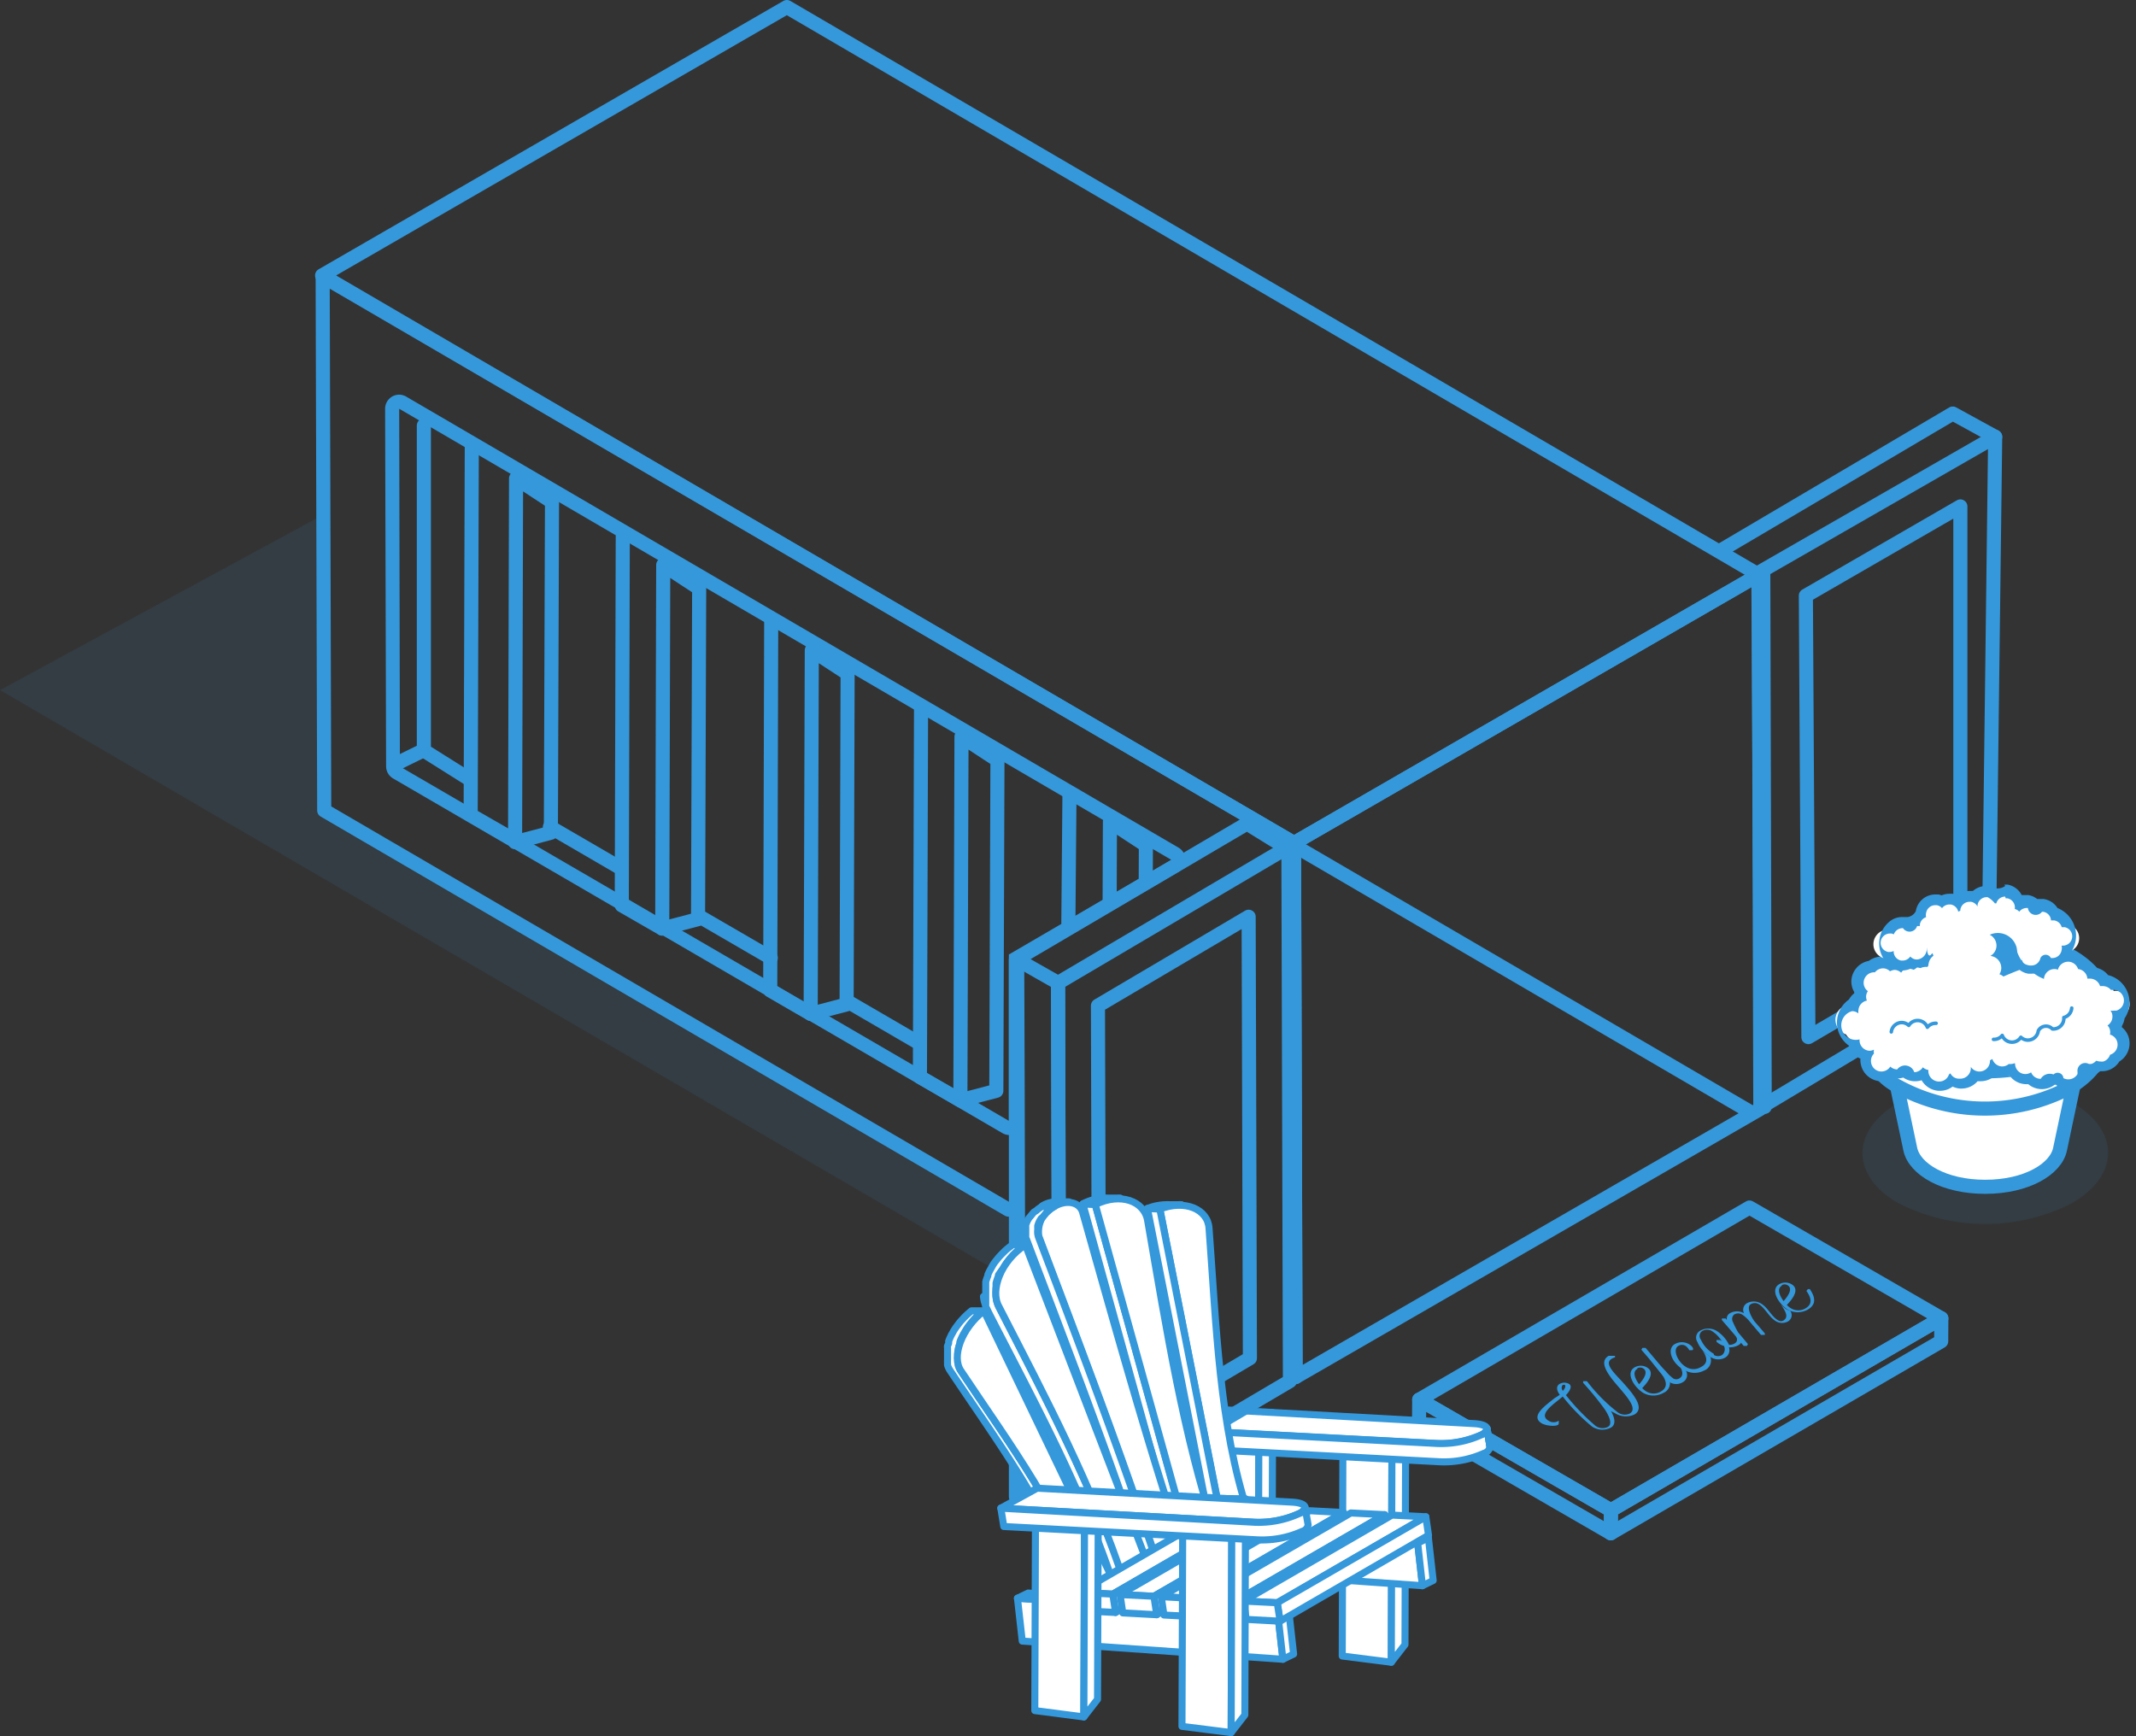 <svg id="Layer_1" data-name="Layer 1" xmlns="http://www.w3.org/2000/svg" xmlns:xlink="http://www.w3.org/1999/xlink" viewBox="0 0 151.53 123.17"><rect x="0" y="0" width="151.53" height="123.17" fill="#333333" stroke="none"/><defs><style>.cls-1,.cls-12,.cls-2,.cls-7{fill:#fff;}.cls-1,.cls-12,.cls-13,.cls-2,.cls-4,.cls-9{stroke:#3498db;}.cls-1,.cls-13,.cls-2,.cls-4,.cls-9{stroke-linecap:round;stroke-linejoin:round;}.cls-1,.cls-9{stroke-width:0.5px;}.cls-3{isolation:isolate;}.cls-13,.cls-4,.cls-9{fill:none;}.cls-5,.cls-6{fill:#3498db;}.cls-6{opacity:0.1;}.cls-8{clip-path:url(#clip-path);}.cls-10{clip-path:url(#clip-path-2);}.cls-11{clip-path:url(#clip-path-3);}.cls-12{stroke-miterlimit:10;}.cls-12,.cls-13{stroke-width:0.25px;}</style><clipPath id="clip-path"><path class="cls-1" d="M82.93,85.47l0.88,0a3.8,3.8,0,0,0-1.53.27l-0.88,0A3.8,3.8,0,0,1,82.93,85.47Z"/></clipPath><clipPath id="clip-path-2"><path class="cls-1" d="M78.58,85l0.88,0a3.66,3.66,0,0,0-1.75.4l-0.88,0A3.66,3.66,0,0,1,78.58,85Z"/></clipPath><clipPath id="clip-path-3"><path class="cls-1" d="M74.95,85.27l0.88,0a1.92,1.92,0,0,0-1,.28l-0.88,0A1.92,1.92,0,0,1,74.95,85.27Z"/></clipPath></defs><title>welcome-light</title><path class="cls-2" d="M147.31,76l-1.17,5.54c-0.3,1.41-2.38,2.66-5.31,2.66s-5-1.25-5.31-2.66L134.35,76"/><g class="cls-3"><polygon class="cls-4" points="137.72 93.53 114.28 107.15 100.68 99.3 124.11 85.67 137.72 93.53"/><polygon class="cls-4" points="137.72 93.53 137.71 95.16 114.27 108.78 114.28 107.15 137.72 93.53"/><polygon class="cls-4" points="114.28 107.15 114.27 108.78 100.67 100.92 100.68 99.3 114.28 107.15"/></g><g class="cls-3"><path class="cls-5" d="M118.18,97.41l0,0h0Z"/><path class="cls-5" d="M118.46,98a0.75,0.75,0,0,1-.45.82,1.46,1.46,0,0,1-1.44,0l0,0c-0.68-.43-1.27-1.43-0.61-1.81a0.87,0.87,0,0,1,.87,0c0.59,0.34.13,1-.33,1.47a1.29,1.29,0,0,0,.31.25l0,0a1,1,0,0,0,1,0c0.45-.25.49-0.64,0.09-1.22A3.07,3.07,0,0,0,118.46,98Zm-2.31-.88c-0.38.22-.13,0.74,0.13,1.09,0.31-.35.69-0.89,0.28-1.13a0.39,0.39,0,0,0-.41,0"/><path class="cls-5" d="M114.29,100.12c0.28,0.5.35,0.95,0,1.16a1.32,1.32,0,0,1-1.35-.07,13.77,13.77,0,0,1-2.08-2.13l-0.28.23c-0.59.47-1.4,1.09-.73,1.48a0.64,0.64,0,0,0,.73,0h0V101c0,0.22-.77.2-1.18,0-0.85-.49.12-1.2,0.8-1.74,0.13-.11.34-0.21,0.45-0.31-0.2-.26-0.3-0.6,0-0.77a0.67,0.67,0,0,1,.65,0c0.26,0.15.08,0.5-.21,0.8a15,15,0,0,0,2.1,2.18,0.85,0.85,0,0,0,.88.07c0.32-.19.13-0.68-0.21-1.22a21.09,21.09,0,0,0-1.55-1.9l0-.12,0.27,0a11.92,11.92,0,0,0,2.16,2.19,0.84,0.84,0,0,0,.87.11c0.58-.34-0.15-1.15-0.88-2s-1.31-1.69-.61-2.1h0.45V96.3c-1,.31-0.05,1.09.65,1.88s1.48,1.74.72,2.18a1.45,1.45,0,0,1-1.39-.11Zm-3.42-1.87a0.31,0.31,0,0,0,0,.42c0.18-.16.21-0.38,0.13-0.42h-0.17"/></g><path class="cls-5" d="M119.32,96.74v0l0,0Z"/><path class="cls-5" d="M119.59,97.23a0.59,0.59,0,0,1-.24.85,0.89,0.89,0,0,1-.87,0h0a3.07,3.07,0,0,1-.58-0.55l0,0L117,96.41l-0.56-.65,0.07-.13,0.23,0,0.56,0.66c0.29,0.34.56,0.68,0.88,1h0l0,0a2.82,2.82,0,0,0,.53.51,0.41,0.41,0,0,0,.41,0c0.39-.22.22-0.63-0.08-1.09a2.1,2.1,0,0,0,.4.3Z"/><path class="cls-5" d="M122.65,95.59a0.6,0.6,0,0,1-.25.72,1,1,0,0,1-1,0l0,0a2.52,2.52,0,0,1-.56-0.45,2.23,2.23,0,0,1-.43-0.66,0.56,0.56,0,0,1,.2-0.79,1.17,1.17,0,0,1,1.15,0,2.43,2.43,0,0,1,.9,1,0.7,0.7,0,0,0,.4-0.1c0.23-.13.21-0.36,0-0.72l0.49,0.6a0.48,0.48,0,0,1-.23.25A1.29,1.29,0,0,1,122.65,95.59Zm-1.06.54a0.56,0.56,0,0,0,.58,0,0.53,0.53,0,0,0,.13-0.64,1.19,1.19,0,0,1-.3-0.13,1.06,1.06,0,0,1-.23-0.17l0-.12,0.26,0,0.12,0.09a2.25,2.25,0,0,0-.71-0.73,0.69,0.69,0,0,0-.68,0,0.42,0.42,0,0,0-.1.61,2.18,2.18,0,0,0,.91,1"/><path class="cls-5" d="M126.34,92.56a2.19,2.19,0,0,0,.41.34l0,0L127,93a0.51,0.51,0,0,1-.14.74,0.86,0.86,0,0,1-.87,0c-0.5-.29-0.76-0.94-1.22-1.21a0.54,0.54,0,0,0-.57,0c-0.32.18,0,.85,0.26,1.21l0.74,0.86,0,0.11-0.27,0-0.74-.87a2.54,2.54,0,0,0-.59-0.57,0.54,0.54,0,0,0-.59,0,0.43,0.43,0,0,0-.08.51,7.41,7.41,0,0,0,.37.74v0l0.05,0.06,0.65,0.78-0.07.13-0.23,0-0.2-.24-0.49-.6-0.86-1,0-.11,0.27,0,0.09,0.12a0.44,0.44,0,0,1,.21-0.49,1,1,0,0,1,1,0,0.54,0.54,0,0,1,.19-0.7,1,1,0,0,1,1,0c0.53,0.31.75,0.93,1.23,1.2a0.36,0.36,0,0,0,.4,0C126.85,93.45,126.75,93.14,126.34,92.56Z"/><path class="cls-5" d="M120.77,95.8a2.52,2.52,0,0,0,.56.45,0.77,0.77,0,0,1-.47,1,1.43,1.43,0,0,1-1.28,0l-0.16-.08a2.1,2.1,0,0,1-.4-0.3c-0.55-.52-0.68-1.24-0.21-1.51a1,1,0,0,1,1,0c0.25,0.14.38,0.36,0.25,0.43h-0.22a0.9,0.9,0,0,0-.26-0.3,0.48,0.48,0,0,0-.52,0c-0.34.2-.17,0.81,0.24,1.25l0,0a1.66,1.66,0,0,0,.34.26,1,1,0,0,0,1,0C121.17,96.75,121.14,96.33,120.77,95.8Z"/><path class="cls-5" d="M123.29,94.55l-0.05-.06v0h0Z"/><path class="cls-5" d="M128.4,91.47c0.45,0.67.39,1.13-.17,1.45A1.46,1.46,0,0,1,127,93l-0.17-.08,0,0a2.18,2.18,0,0,1-.41-0.34c-0.46-.49-0.72-1.17-0.2-1.47a0.87,0.87,0,0,1,.87,0c0.59,0.34.13,1-.33,1.47a1.3,1.3,0,0,0,.31.25l0,0a1,1,0,0,0,1,0c0.46-.26.5-0.65,0.08-1.24l0.1-.13,0.18,0Zm-2-.25c-0.38.22-.13,0.74,0.13,1.09,0.31-.35.69-0.89,0.28-1.13a0.39,0.39,0,0,0-.41,0"/><g class="cls-3"><polygon class="cls-1" points="89.31 100.22 89.26 116.81 85.78 116.37 85.83 100.22 89.31 100.22"/><polygon class="cls-1" points="89.31 100.22 90.28 100.22 90.23 115.56 89.26 116.81 89.31 100.22"/></g><g class="cls-3"><polygon class="cls-1" points="90.67 114.69 91.01 117.72 72.52 116.43 72.18 113.39 90.67 114.69"/><polygon class="cls-1" points="90.67 114.69 91.43 114.31 91.77 117.35 91.01 117.72 90.67 114.69"/><polygon class="cls-1" points="72.18 113.39 72.94 113.02 91.43 114.31 90.67 114.69 72.18 113.39"/></g><g class="cls-3"><polygon class="cls-1" points="98.75 101.34 98.7 117.93 95.22 117.49 95.27 101.34 98.75 101.34"/><polygon class="cls-1" points="98.75 101.34 99.72 101.34 99.67 116.68 98.7 117.93 98.75 101.34"/></g><g class="cls-3"><polygon class="cls-1" points="100.57 109.47 100.91 112.5 82.42 111.21 82.08 108.17 100.57 109.47"/><polygon class="cls-1" points="100.57 109.47 101.33 109.09 101.67 112.13 100.91 112.5 100.57 109.47"/><polygon class="cls-1" points="82.08 108.17 82.84 107.8 101.33 109.09 100.57 109.47 82.08 108.17"/></g><g class="cls-3"><path class="cls-1" d="M104.54,101c1,0.05,1.26.41,0.54,0.81a6.91,6.91,0,0,1-3.12.61l-18.06-.95L86.47,100Z"/><g class="cls-3"><path class="cls-1" d="M105.49,101.35a0.57,0.57,0,0,1-.41.45,6.91,6.91,0,0,1-3.12.61l-18.06-.95,0.21,1.3,18.06,0.95a6.91,6.91,0,0,0,3.12-.61,0.57,0.57,0,0,0,.41-0.45Z"/><g class="cls-3"><polyline class="cls-1" points="105.49 101.34 105.7 102.65 105.7 102.66 105.49 101.35 105.49 101.34"/><path class="cls-1" d="M105.49,101.35l0.21,1.3a0.18,0.18,0,0,1,0,0l-0.21-1.3a0.18,0.18,0,0,0,0,0"/></g></g></g><polygon class="cls-6" points="72.75 86.29 22.57 57.34 22.57 36.71 0 48.96 72.08 90.96 72.75 86.29"/><g class="cls-3"><polygon class="cls-4" points="141.54 30.99 141.07 68.88 124.96 78.53 124.74 40.64 141.54 30.99"/><polygon class="cls-4" points="139.07 67.26 139.07 35.93 128.11 42.26 128.29 73.58 139.07 67.26"/><line class="cls-4" x1="125.09" y1="40.64" x2="125.19" y2="78.53"/></g><g class="cls-3"><polyline class="cls-4" points="122.19 38.98 138.53 29.34 141.54 30.99"/></g><polygon class="cls-4" points="124.77 40.78 124.88 78.67 91.91 97.7 91.8 59.81 124.77 40.78"/><polyline class="cls-4" points="71.54 85.82 23 57.5 22.89 19.61 91.8 59.81 91.91 97.7"/><polygon class="cls-4" points="91.8 59.81 22.85 19.54 55.82 0.5 124.77 40.78 91.8 59.81"/><line class="cls-4" x1="91.77" y1="59.97" x2="124.05" y2="78.82"/><path class="cls-5" d="M28.32,29L83.09,61,71.57,67.72v11.8L28.37,54.38,28.32,29m0-1a1,1,0,0,0-1,1l0.07,25.37a1,1,0,0,0,.5.86L71.11,80.39a1,1,0,0,0,.5.14,0.92,0.92,0,0,0,.48-0.13,1,1,0,0,0,.48-0.87V68.3l11-6.43A1,1,0,0,0,84.1,61a1,1,0,0,0-.49-0.86l-54.79-32a1,1,0,0,0-.5-0.14h0Z"/><polyline class="cls-4" points="78.72 63.79 78.74 58.3 81.29 59.97 81.28 62.62"/><line class="cls-4" x1="75.79" y1="65.46" x2="75.87" y2="56.29"/><polygon class="cls-4" points="70.76 53.93 70.68 77.39 68.13 78.06 68.21 52.26 70.76 53.93"/><polyline class="cls-4" points="68.13 78.06 65.26 76.41 65.34 50.25"/><polygon class="cls-4" points="60.13 47.79 60.06 71.26 57.51 71.93 57.59 46.13 60.13 47.79"/><polyline class="cls-4" points="57.51 71.93 54.64 70.27 54.71 44.11"/><line class="cls-4" x1="65.21" y1="74.01" x2="60.26" y2="71.13"/><polygon class="cls-4" points="49.6 41.75 49.52 65.21 46.98 65.88 47.05 40.08 49.6 41.75"/><polyline class="cls-4" points="46.98 65.88 44.11 64.23 44.18 38.07"/><line class="cls-4" x1="54.68" y1="67.96" x2="49.72" y2="65.08"/><polygon class="cls-4" points="39.16 35.61 39.08 59.08 36.54 59.75 36.61 33.94 39.16 35.61"/><polyline class="cls-4" points="36.26 59.47 33.39 57.82 33.47 31.66"/><line class="cls-4" x1="43.96" y1="61.55" x2="39.01" y2="58.67"/><polyline class="cls-4" points="33.33 55.3 30.07 53.25 30.07 30.19"/><g class="cls-3"><polygon class="cls-4" points="91.4 60.09 91.51 97.98 75.16 107.62 75.06 69.73 91.4 60.09"/><polygon class="cls-4" points="88.67 96.36 88.58 65.04 77.89 71.35 77.98 102.67 88.67 96.36"/><line class="cls-4" x1="75.06" y1="69.73" x2="75.16" y2="107.62"/></g><g class="cls-3"><polyline class="cls-4" points="72.07 106.19 72.07 68.08 88.46 58.43 91.33 60.2"/><polyline class="cls-4" points="72.16 68.08 72.19 76.27 72.27 105.97 75.16 107.62"/></g><line class="cls-4" x1="75.06" y1="69.73" x2="72.16" y2="68.08"/><line class="cls-4" x1="30.01" y1="53.25" x2="28.05" y2="54.21"/><g class="cls-3"><path class="cls-1" d="M82.28,85.78c1.78-.69,3.4,0,3.49,1.36,0.52,6.91.71,13.95,2.78,20.23l-1.79,1Z"/><g class="cls-3"><path class="cls-7" d="M82.93,85.47l0.88,0a3.8,3.8,0,0,0-1.53.27l-0.88,0A3.8,3.8,0,0,1,82.93,85.47Z"/><g class="cls-8"><g class="cls-3"><path class="cls-1" d="M82.28,85.78l-0.88,0,0.42-.14,0.88,0-0.42.14"/><path class="cls-1" d="M82.7,85.64l-0.88,0a3.61,3.61,0,0,1,1.11-.14l0.88,0a3.61,3.61,0,0,0-1.11.14"/></g></g><path class="cls-9" d="M82.93,85.47l0.88,0a3.8,3.8,0,0,0-1.53.27l-0.88,0A3.8,3.8,0,0,1,82.93,85.47Z"/></g><polygon class="cls-1" points="86.75 108.4 85.87 108.37 81.4 85.74 82.28 85.78 86.75 108.4"/><polygon class="cls-1" points="84.42 109.75 83.55 109.71 76.82 85.42 77.7 85.46 84.42 109.75"/><g class="cls-3"><path class="cls-7" d="M78.58,85l0.88,0a3.66,3.66,0,0,0-1.75.4l-0.88,0A3.66,3.66,0,0,1,78.58,85Z"/><g class="cls-10"><g class="cls-3"><path class="cls-1" d="M77.7,85.46l-0.88,0a4.19,4.19,0,0,1,.73-0.28l0.88,0a4.19,4.19,0,0,0-.73.28"/><path class="cls-1" d="M78.43,85.18l-0.88,0a3.33,3.33,0,0,1,1-.12l0.88,0a3.33,3.33,0,0,0-1,.12"/></g></g><path class="cls-9" d="M78.58,85l0.88,0a3.66,3.66,0,0,0-1.75.4l-0.88,0A3.66,3.66,0,0,1,78.58,85Z"/></g><path class="cls-1" d="M77.7,85.46c1.79-.88,3.5-0.26,3.72,1.17,1.35,7.81,2.52,15.17,4.8,22.08l-1.79,1Z"/><g class="cls-3"><path class="cls-7" d="M74.95,85.27l0.88,0a1.92,1.92,0,0,0-1,.28l-0.88,0A1.92,1.92,0,0,1,74.95,85.27Z"/><g class="cls-11"><g class="cls-3"><path class="cls-1" d="M74.8,85.59l-0.88,0a2.21,2.21,0,0,1,.52-0.22l0.88,0a2.21,2.21,0,0,0-.52.22"/><path class="cls-1" d="M75.31,85.37l-0.88,0a1.66,1.66,0,0,1,.51-0.06l0.88,0a1.66,1.66,0,0,0-.51.06"/></g></g><path class="cls-9" d="M74.95,85.27l0.88,0a1.92,1.92,0,0,0-1,.28l-0.88,0A1.92,1.92,0,0,1,74.95,85.27Z"/></g><path class="cls-1" d="M74.8,85.59c0.89-.51,1.78-0.3,2,0.41,2.44,8.65,4.6,16.39,7.12,24l-1.77,1c-2.52-7.66-5.33-15-8.45-23.28A2,2,0,0,1,74.8,85.59Z"/><g class="cls-3"><path class="cls-1" d="M82.13,111.07l-0.88,0c-2.52-7.66-5.33-15-8.45-23.28a1.06,1.06,0,0,1-.07-0.3l0.88,0a1.06,1.06,0,0,0,.07.3c3.12,8.25,5.93,15.62,8.45,23.28"/><path class="cls-1" d="M73.61,87.49l-0.88,0a1.32,1.32,0,0,1,0-.24l0.88,0a1.32,1.32,0,0,0,0,.24"/><path class="cls-1" d="M73.68,87.79a1.16,1.16,0,0,1-.06-0.55s0-.05,0-0.08a1.66,1.66,0,0,1,0-.2,2,2,0,0,1,.14-0.35l0.1-.16L74,86.32l0.13-.16,0.09-.11,0.18-.16,0.09-.08a2.57,2.57,0,0,1,.31-0.21l-0.88,0a2.56,2.56,0,0,0-.31.21l-0.09.08L73.34,86l-0.09.11-0.13.16L73,86.41l-0.09.15v0a2,2,0,0,0-.14.35v0a1.61,1.61,0,0,0,0,.18s0,0.29,0,.31v0.25h0a0.54,0.54,0,0,0,.06.3c3.12,8.25,5.93,15.5,8.45,23.16l0.88,0C79.61,103.47,76.8,96,73.68,87.79Z"/></g><g class="cls-3"><path class="cls-1" d="M79.8,112.42l-0.88,0c-2.27-6.91-5.54-13.06-8.94-19.69a1.91,1.91,0,0,1-.21-0.75l0.88,0a1.91,1.91,0,0,0,.21.75c3.4,6.63,6.67,12.78,8.94,19.69"/><path class="cls-1" d="M70.86,92.73a2,2,0,0,1-.2-0.93c0-.06,0-0.13,0-0.19a3.06,3.06,0,0,1,0-.33c0-.08,0-0.16,0-0.24a3.87,3.87,0,0,1,.17-0.51l0-.07A4.54,4.54,0,0,1,71.17,90l0.13-.22c0.07-.12.16-0.23,0.24-0.34l0.16-.2c0.1-.12.21-0.23,0.32-0.34l0.16-.16a5,5,0,0,1,.56-0.44l-0.88,0a5,5,0,0,0-.56.44l-0.16.16c-0.11.11-.22,0.22-0.32,0.34l-0.16.2c-0.09.11-.17,0.22-0.24,0.34L70.3,90l-0.08.14c-0.05.1-.1,0.2-0.14,0.3l0,0.07a4,4,0,0,0-.15.43s0,0.05,0,.08,0,0.16,0,.24,0,0.15,0,.22,0,0.07,0,.11,0,0.5,0,.57,0,0.55,0,.55h0a3.39,3.39,0,0,1,.19.38c3.4,6.63,6.67,12.59,8.94,19.5l0.88-.06C77.53,105.6,74.26,99.36,70.86,92.73Z"/></g><path class="cls-1" d="M72.74,88.32l8.85,23.06-1.79,1c-2.27-6.91-5.54-13.06-8.94-19.69C70.22,91.53,71,89.46,72.74,88.32Z"/><path class="cls-1" d="M68.18,97.29a1.44,1.44,0,0,1-.19-0.4s0-.1,0-0.15a1.94,1.94,0,0,1,0-.32c0-.05,0-0.11,0-0.17a2.72,2.72,0,0,1,0-.33c0-.08,0-0.16,0-0.24a3.65,3.65,0,0,1,.11-0.37l0-.12a4.54,4.54,0,0,1,.24-0.52l0.08-.14c0.08-.13.16-0.27,0.25-0.4l0.13-.17c0.09-.12.2-0.24,0.3-0.36l0.14-.15A5.49,5.49,0,0,1,69.8,93l-0.88,0a5.49,5.49,0,0,0-.51.46l-0.14.15c-0.11.12-.21,0.23-0.3,0.36l-0.13.17c-0.09.13-.18,0.26-0.25,0.4l-0.08.14,0,0a4.47,4.47,0,0,0-.21.47l0,0.12c0,0.07-.06.15-0.08,0.22s0,0.1,0,.15,0,0.16,0,.24,0,0.09,0,.14,0,0.13,0,.19,0,0.11,0,.17,0,0.05,0,.08a1.85,1.85,0,0,0,0,.24c0,0.05,0,.1,0,0.15a1.45,1.45,0,0,0,.19.4c3.47,5.21,7.23,10.18,9.3,16.47l0.88,0C75.41,107.47,71.65,102.5,68.18,97.29Z"/><path class="cls-1" d="M69.8,93l9.47,19.74-1.79,1c-2.07-6.28-5.83-11.26-9.3-16.47C67.47,96.26,68.21,94.24,69.8,93Z"/></g><g class="cls-3"><polygon class="cls-1" points="89.48 107 78.94 113.1 76.55 112.97 87.08 106.88 89.48 107"/><polygon class="cls-1" points="89.48 107 89.67 108.31 79.14 114.4 78.94 113.1 89.48 107"/><polygon class="cls-1" points="78.94 113.1 79.14 114.4 76.74 114.28 76.55 112.97 78.94 113.1"/></g><g class="cls-3"><polygon class="cls-1" points="92.4 107.16 81.86 113.25 79.46 113.13 89.99 107.03 92.4 107.16"/><polygon class="cls-1" points="92.4 107.16 92.59 108.46 82.06 114.56 81.86 113.25 92.4 107.16"/><polygon class="cls-1" points="81.86 113.25 82.06 114.56 79.65 114.43 79.46 113.13 81.86 113.25"/></g><g class="cls-3"><polygon class="cls-1" points="95.31 107.31 84.78 113.41 82.38 113.28 92.91 107.18 95.31 107.31"/><polygon class="cls-1" points="95.31 107.31 95.51 108.61 84.98 114.71 84.78 113.41 95.31 107.31"/><polygon class="cls-1" points="84.78 113.41 84.98 114.71 82.57 114.58 82.38 113.28 84.78 113.41"/></g><g class="cls-3"><polygon class="cls-1" points="98.23 107.46 87.7 113.56 85.3 113.43 95.83 107.34 98.23 107.46"/><polygon class="cls-1" points="98.23 107.46 98.43 108.77 87.89 114.86 87.7 113.56 98.23 107.46"/><polygon class="cls-1" points="87.7 113.56 87.89 114.86 85.49 114.74 85.3 113.43 87.7 113.56"/></g><g class="cls-3"><polygon class="cls-1" points="101.15 107.61 90.61 113.71 88.22 113.59 98.75 107.49 101.15 107.61"/><polygon class="cls-1" points="101.15 107.61 101.34 108.92 90.81 115.02 90.61 113.71 101.15 107.61"/><polygon class="cls-1" points="90.61 113.71 90.81 115.02 88.41 114.89 88.22 113.59 90.61 113.71"/></g><g class="cls-3"><polygon class="cls-1" points="76.94 107.21 76.89 121.81 73.41 121.36 73.46 107.21 76.94 107.21"/><polygon class="cls-1" points="76.94 107.21 77.91 107.21 77.86 120.56 76.89 121.81 76.94 107.21"/></g><g class="cls-3"><polygon class="cls-1" points="87.39 106.33 87.34 122.92 83.85 122.48 83.91 106.33 87.39 106.33"/><polygon class="cls-1" points="87.39 106.33 88.36 106.33 88.31 121.67 87.34 122.92 87.39 106.33"/></g><g class="cls-3"><path class="cls-1" d="M91.63,106.57c1,0.05,1.26.41,0.54,0.81A6.92,6.92,0,0,1,89,108L71,107l2.58-1.42Z"/><path class="cls-1" d="M92.58,106.93a0.57,0.57,0,0,1-.41.45A6.92,6.92,0,0,1,89,108L71,107l0.21,1.3,18.06,0.95a6.92,6.92,0,0,0,3.12-.61,0.57,0.57,0,0,0,.41-0.45Z"/></g><path class="cls-12" d="M134.53,74.7c-3.34-2-3.22-5.21.26-7.14a13.59,13.59,0,0,1,12.33.12c3.34,2,3.22,5.21-.26,7.14A13.59,13.59,0,0,1,134.53,74.7Z"/><path class="cls-2" d="M132.34,71.11v2.52a4.28,4.28,0,0,0,2.36,3.48,12.9,12.9,0,0,0,12,.12c1.74-1,2.61-2.33,2.61-3.66V71.22"/><path class="cls-2" d="M140.8,76a12.1,12.1,0,0,1-6.14-1.51c-1.51-.91-2.33-2.09-2.31-3.33s0.93-2.49,2.56-3.4a12.44,12.44,0,0,1,6-1.39A12.1,12.1,0,0,1,147,67.88c1.51,0.91,2.33,2.09,2.31,3.33s-0.93,2.49-2.56,3.4A12.44,12.44,0,0,1,140.8,76Z"/><path class="cls-6" d="M147.12,78.29l-0.26-.14-0.72,3.4c-0.3,1.41-2.38,2.66-5.31,2.66s-5-1.25-5.31-2.66l-0.71-3.39h0c-3.48,1.94-3.59,5.14-.26,7.14a13.59,13.59,0,0,0,12.33.12C150.34,83.49,150.46,80.29,147.12,78.29Z"/><path class="cls-7" d="M137.52,77a1.13,1.13,0,0,1-1-.89,1.1,1.1,0,0,1-.65.21,1.22,1.22,0,0,1-.78-0.32,1.09,1.09,0,0,1-.49.12,1.28,1.28,0,0,1-.43-0.1,1.1,1.1,0,0,1-.69.24,1.15,1.15,0,0,1-1.12-1.21,1.05,1.05,0,0,1,.06-0.28,1.11,1.11,0,0,1-.93-0.91,1.13,1.13,0,0,1-.53-0.47,1.12,1.12,0,0,1-.75-1.14,1.13,1.13,0,0,1,1.13-1h0.09a1.11,1.11,0,0,1,.49-0.61,1.12,1.12,0,0,1,0-.11,1,1,0,0,1,0-.25,1.1,1.1,0,0,1-.23-0.74,1.13,1.13,0,0,1,1-1,1.11,1.11,0,0,1,.73-0.28,1.2,1.2,0,0,1,.56.16,1,1,0,0,1,.3,0,1.26,1.26,0,0,1,.42.1,1.12,1.12,0,0,1,.48-0.22,1.13,1.13,0,0,1,1.08-.8,1.29,1.29,0,0,1,.64.22,1.13,1.13,0,0,1,.41-0.34,1.14,1.14,0,0,1,1.11-.92,1.2,1.2,0,0,1,.91.47,1.11,1.11,0,0,1,.87-0.42,1.18,1.18,0,0,1,1,.61h0.13a1.21,1.21,0,0,1,.63.21h0.11a1.21,1.21,0,0,1,.6.19,1.08,1.08,0,0,1,.54-0.15,1.27,1.27,0,0,1,1.13,1.32c0.21,0.11.38,0.62,0.49,0.62h0c0.2-1,.56-0.69,1-0.69,0,0,0-.07,0-0.06a1.1,1.1,0,0,1,1.92,0,1.11,1.11,0,0,1,.67.6,1.36,1.36,0,0,1,.86.72c0.24,0,.48-0.57.66,0.43h0a1,1,0,0,1,1.08.61,1,1,0,0,1-.75,1.31v0a1,1,0,0,1-.24.72l0,0.1a1,1,0,0,1,0,.24,1.09,1.09,0,0,1,.48.61,1.13,1.13,0,0,1-.58,1.34,1.09,1.09,0,0,1-.66.55,1.05,1.05,0,0,1-.3,0l-0.2,0a1.79,1.79,0,0,1-.33.34,1.61,1.61,0,0,1-.3.21h-0.06a2,2,0,0,0-.41.28s0,0,0,0a1.1,1.1,0,0,1-1,.54,1.15,1.15,0,0,1-.55-0.16,0.4,0.4,0,0,0-.52-0.23H145.6a1.12,1.12,0,0,1-1.33.17,1,1,0,0,1-.28-0.23,1.1,1.1,0,0,1-.26,0,1.09,1.09,0,0,1-.53,0c-0.24-.13-0.41-0.42-0.5-0.42h-0.6a1.36,1.36,0,0,1-.64-0.29,1.09,1.09,0,0,1-1,.53,1.38,1.38,0,0,1-.37-0.09,1.13,1.13,0,0,1-1,.56,1.27,1.27,0,0,1-.68-0.24,1.11,1.11,0,0,1-.85.39h-0.08Z"/><path class="cls-5" d="M138.47,66.72h0.06a0.75,0.75,0,0,1,.66.52,0.73,0.73,0,0,1,.34.13,0.75,0.75,0,0,1,.73-0.61h0.05a0.69,0.69,0,0,0,1.07.6h0a0.74,0.74,0,0,1,.48.23,0.82,0.82,0,0,1,.21,0h0a0.68,0.68,0,0,0,1.11,0h0.05a0.75,0.75,0,0,1,.7.81,0.74,0.74,0,0,1-.07.26,2.86,2.86,0,0,0,1.14.79h0s0,0,0,0a0.75,0.75,0,0,1,.75-0.7h0.05a0.73,0.73,0,0,1,.19.05,0.75,0.75,0,0,1,.72-0.57h0.05a0.75,0.75,0,0,1,.66.52,0.74,0.74,0,0,1,.66.68l0.18,0a0.75,0.75,0,0,1,.72.53s0,0,0,0l0.2,0a0.75,0.75,0,0,1,.57.27l0.17,0a0.74,0.74,0,0,1,.72.53,0.75,0.75,0,0,1-.5.94l-0.18,0a0.87,0.87,0,0,1-.24,0,0.73,0.73,0,0,1,.11.21,0.75,0.75,0,0,1-.32.84,0.69,0.69,0,0,1,.17.65,0.74,0.74,0,0,1,.51.49,0.75,0.75,0,0,1-.5.94,0.74,0.74,0,0,1-.48.48,0.68,0.68,0,0,1-.2,0,0.8,0.8,0,0,1-.3-0.06,0.73,0.73,0,0,1-.34.23,0.66,0.66,0,0,1-.19,0,0.55,0.55,0,0,0-.8.56,1.45,1.45,0,0,1,0,.16,0.75,0.75,0,0,1-1,.29,0.41,0.41,0,0,0-.7-0.26,0.75,0.75,0,0,0-.91.31,0.72,0.72,0,0,1-.68-0.46,0.78,0.78,0,0,1-.41.12,0.72,0.72,0,0,1-.35-0.09,0.75,0.75,0,0,1-.38-0.67l-0.06,0a0.78,0.78,0,0,1-.27.05h-0.12a0.72,0.72,0,0,1-.46.17H142a0.75,0.75,0,0,1-.66-0.53l-0.17.1a0.7,0.7,0,0,1,0,.09,0.75,0.75,0,0,1-.75.7h-0.05a0.74,0.74,0,0,1-.56-0.33,0.72,0.72,0,0,1,0,.14,0.75,0.75,0,0,1-.75.7h-0.06a0.68,0.68,0,0,1-.64-0.39s-0.06.09-.08,0.09h0s0-.08,0-0.08a0.72,0.72,0,0,1-.73.58l-0.05,0a0.76,0.76,0,0,1-.7-0.82v0a0.74,0.74,0,0,1-.39-0.19,0.75,0.75,0,0,1-.62.35H135.8a0.69,0.69,0,0,0-1.21-.2h-0.05a0.74,0.74,0,0,1-.44-0.2,0.75,0.75,0,0,1-.62.35h-0.05a0.75,0.75,0,0,1-.7-0.81,0.74,0.74,0,0,1,.21-0.46,0.75,0.75,0,0,1,0-.28,0.76,0.76,0,0,1-.32.08h0a0.75,0.75,0,0,1-.7-0.81v0a1,1,0,1,1-.53-2h0.06a0.73,0.73,0,0,1,.39.16,0.74,0.74,0,0,1,0-.24,0.74,0.74,0,0,1,.6-0.67,0.69,0.69,0,0,1,.07-0.67,0.74,0.74,0,0,1-.3-0.64,0.75,0.75,0,0,1,.75-0.7h0.05a0.75,0.75,0,0,1,.57-0.28h0.05a0.74,0.74,0,0,1,.45.21,0.76,0.76,0,0,1,.35-0.1h0a0.74,0.74,0,0,1,.44.2,0.75,0.75,0,0,1,.62-0.35h0.05l0.08,0a0.7,0.7,0,0,1,0-.1,0.75,0.75,0,0,1,.75-0.7h0.05a0.75,0.75,0,0,1,.67.56l0.1,0a0.72,0.72,0,0,1,0-.14,0.74,0.74,0,0,1,.63-0.68,0.71,0.71,0,0,1,0-.12,0.75,0.75,0,0,1,.75-0.7m0-.75h0A1.51,1.51,0,0,0,137,67l-0.16.11a1.48,1.48,0,0,0-.47-0.11h-0.11a1.51,1.51,0,0,0-1.36.86L134.7,68l-0.28,0h-0.1l-0.24,0a1.43,1.43,0,0,0-.51-0.13h-0.11a1.47,1.47,0,0,0-.88.3,1.51,1.51,0,0,0-1.24,1.37,1.46,1.46,0,0,0,.2.84v0.09a1.47,1.47,0,0,0-.37.44,2,2,0,0,0,0,3.28,1.51,1.51,0,0,0,.81.92,1.51,1.51,0,0,0,1.39,1.6h0.11a1.47,1.47,0,0,0,.74-0.2l0.28,0h0.11a1.44,1.44,0,0,0,.41-0.06,1.49,1.49,0,0,0,.74.26h0.11a1.47,1.47,0,0,0,.45-0.07,1.51,1.51,0,0,0,1.2.75h0.11a1.48,1.48,0,0,0,.89-0.3,1.49,1.49,0,0,0,.53.14h0.11a1.5,1.5,0,0,0,1.13-.52h0.22a1.5,1.5,0,0,0,1.08-.46,1.51,1.51,0,0,0,.44.1h0.1a1.44,1.44,0,0,0,.42-0.06,1.47,1.47,0,0,0,1.21.63h0.13a1.41,1.41,0,0,0,.23.16,1.5,1.5,0,0,0,1.64-.12h0.09a1.4,1.4,0,0,0,.24.17,1.5,1.5,0,0,0,2-.58v0a1.55,1.55,0,0,0,.32-0.33l0.26-.05A1.36,1.36,0,0,0,149,76h0.11a1.43,1.43,0,0,0,.42-0.06,1.46,1.46,0,0,0,.82-0.63,1.51,1.51,0,0,0,.66-1.72,1.46,1.46,0,0,0-.48-0.71l0-.09a1.48,1.48,0,0,0,.19-0.54,2,2,0,0,0-1.17-3.07,1.48,1.48,0,0,0-.83-0.52,5.55,5.55,0,0,0-1.79-1.22h-0.11a1.48,1.48,0,0,0-1.13.53,1.5,1.5,0,0,0-.79.34l-0.14-.12a1.51,1.51,0,0,0-1.39-1.35h-0.11a1.45,1.45,0,0,0-.52.1,1.47,1.47,0,0,0-.53,0s-0.07.18-.09,0.18h0c-0.2,0-.41-0.37-0.64-0.38a0.59,0.59,0,0,0,0-.09,1.54,1.54,0,0,0-1.09-.65l-0.11,0a1.46,1.46,0,0,0-.86.26,1.5,1.5,0,0,0-.82-0.32h-0.11Z"/><path class="cls-13" d="M141.42,73.74a0.74,0.74,0,0,0,.62-0.28,0.74,0.74,0,0,0,1.32.13,0.74,0.74,0,0,0,.44.2,0.75,0.75,0,0,0,.8-0.66,0.62,0.62,0,0,1,1-.13,0.75,0.75,0,0,0,.81-0.7,0.72,0.72,0,0,0,0-.11,0.75,0.75,0,0,0,.56-0.67"/><path class="cls-13" d="M137.35,72.6a0.74,0.74,0,0,0-.62.28,0.74,0.74,0,0,0-1.32-.13,0.74,0.74,0,0,0-.44-0.2,0.75,0.75,0,0,0-.8.66"/><path class="cls-7" d="M141.57,69.51a1.5,1.5,0,0,1-.17-0.08,1.06,1.06,0,0,1-.8-0.73,1.07,1.07,0,0,1-.29-0.16h-0.17l-0.15,0a1,1,0,0,1-.29-0.1,1,1,0,0,1-.53.15H139l-0.2-.06a1,1,0,0,1-.71.3h-0.17a1,1,0,0,1-.77-0.6H137l-0.21-.06a1,1,0,0,1-.81.4h-0.17a1,1,0,0,1-.33-0.11,1,1,0,0,1-.54.16h-0.17a1,1,0,0,1-.77-0.6h-0.15a1,1,0,0,1,.17-2.06h0.1a1,1,0,0,1,.79-0.38h0.17a0.64,0.64,0,0,0,.84-0.15,1,1,0,0,1,.33-0.42,1,1,0,0,1,0-.15,1,1,0,0,1,1-.87h0.17a1,1,0,0,1,.29.1,1,1,0,0,1,.53-0.15h0.16a1,1,0,0,1,.46.2,1,1,0,0,1,.81-0.39h0.17l0.22,0.06a1,1,0,0,1,.82-0.41h0.17a0.82,0.82,0,0,0,1.18,0h0.17a1,1,0,0,1,.85.83,1,1,0,0,1,.46-0.11h0.17a1,1,0,0,1,.59.32,1,1,0,0,1,.33-0.06,2,2,0,0,1,.16.11c0.35,0.06.63-.3,0.76,0.7h0a0.8,0.8,0,0,1,.7.37,0.15,0.15,0,0,0,0,0,1,1,0,0,1,.15,2v0.05a1,1,0,0,1-1,.86l-0.17,0a1,1,0,0,1-.29-0.1l-0.08,0a1,1,0,0,1-.94.62H144a0.91,0.91,0,0,1-.68-0.31,1.16,1.16,0,0,1-.85.56h0A4.9,4.9,0,0,1,141.57,69.51Z"/><path class="cls-5" d="M142.28,63.73h0.11a0.66,0.66,0,0,1,.54.76v0a0.64,0.64,0,0,1,.32.19,0.66,0.66,0,0,1,.51-0.26h0.1a0.56,0.56,0,0,0,1,.27h0.1a0.65,0.65,0,0,1,.54.61l0.14,0h0.09a0.66,0.66,0,0,1,.53.48h0.2a0.66,0.66,0,0,1-.11,1.31h-0.1a0.64,0.64,0,0,1,0,.33,0.66,0.66,0,0,1-.65.55h-0.11a0.41,0.41,0,0,0-.74,0,0.66,0.66,0,0,1-.64.53H144c-0.36-.06-0.6-0.19-0.54-0.55,0,0,0,.18,0,0.18h-0.06a2.48,2.48,0,0,1-.29-0.57s-0.05-.43-0.08-0.43h0a1.37,1.37,0,1,0,.06.6,0.77,0.77,0,0,1-.65.66,0.79,0.79,0,0,1-.11,0l-0.13,0a0.67,0.67,0,0,1-.63.51h-0.11a0.65,0.65,0,0,1-.54-0.67h-0.14a0.65,0.65,0,0,1-.38-0.22,0.7,0.7,0,0,1-.27.06H140a0.65,0.65,0,0,1-.37-0.21,0.66,0.66,0,0,1-.51.26h-0.1A0.65,0.65,0,0,1,138.7,68a0.66,0.66,0,0,1-.61.44H138a0.65,0.65,0,0,1-.54-0.68,0.69,0.69,0,0,1-.29.07s-0.06-.19-0.09-0.2-0.31.57-.4-0.43h0s0,0.21,0,.22a0.75,0.75,0,0,1-.65.65,0.74,0.74,0,0,1-.11,0,0.62,0.62,0,0,1-.4-0.21,0.67,0.67,0,0,1-.53.29h-0.11a0.65,0.65,0,0,1-.54-0.68,0.69,0.69,0,0,1-.29.07h-0.09a0.66,0.66,0,0,1,.11-1.31h0.11a0.63,0.63,0,0,1,.17.06,0.66,0.66,0,0,1,.61-0.44H135a0.56,0.56,0,0,0,1-.15h0.11l0.09,0a0.62,0.62,0,0,1,0-.12,0.65,0.65,0,0,1,.44-0.51,0.65,0.65,0,0,1,0-.3,0.66,0.66,0,0,1,.65-0.55h0.11a0.65,0.65,0,0,1,.37.21,0.66,0.66,0,0,1,.51-0.26h0.1a0.66,0.66,0,0,1,.54.51l0.15-.07a0.62,0.62,0,0,1,0-.08,0.66,0.66,0,0,1,.65-0.55h0.11a0.65,0.65,0,0,1,.46.34,0.63,0.63,0,0,1,0-.12,0.66,0.66,0,0,1,.65-0.55H141a1.73,1.73,0,0,1,.52.44h0.1a0.65,0.65,0,0,1,.63-0.48m0-.75h0a1,1,0,0,1-1.12,0l-0.23,0a1.41,1.41,0,0,0-.94.35h0l-0.23,0a1.41,1.41,0,0,0-.87.3,1.41,1.41,0,0,0-.34-0.1l-0.23,0a1.38,1.38,0,0,0-.54.11l-0.22-.06-0.23,0a1.4,1.4,0,0,0-1.39,1.18v0a0.77,0.77,0,0,1-.58.42l-0.17,0-0.23,0a1.39,1.39,0,0,0-.94.37,2,2,0,0,0,.75,3.42l0.23,0a1.39,1.39,0,0,0,.55-0.12l0.25,0.07a2.3,2.3,0,0,0,.23-0.16c0.36,0,.68.47,0.93-0.53h0c0.21,1,.54.73,0.94,0.8a2,2,0,0,0,.23.11,1.35,1.35,0,0,0,.8-0.21l0.06,0,0.23,0a1.38,1.38,0,0,0,.54-0.11l0.22,0.06,0.21,0h0.08l0.09,0a1.4,1.4,0,0,0,1,.78l0.23,0a25.31,25.31,0,0,1,1.71-.73,1.4,1.4,0,0,0,.62.27l0.23,0a1.41,1.41,0,0,0,1.14-.59l0.11,0,0.23,0a1.4,1.4,0,0,0,1.36-1,2.11,2.11,0,0,0-1-3.07,1.39,1.39,0,0,0-1-.64l-0.22,0-0.22,0a1.4,1.4,0,0,0-.64-0.28l-0.23,0-0.23,0a1.41,1.41,0,0,0-1-.74l-0.23,0h0Z"/><path class="cls-7" d="M141.84,69.12a0.84,0.84,0,0,0,.13-0.38,0.86,0.86,0,0,0-.77-0.92,0.85,0.85,0,0,0,.43-0.67,0.86,0.86,0,0,0-.8-0.92,0.84,0.84,0,0,0-.51.14,0.85,0.85,0,0,0-.62-0.35,0.86,0.86,0,0,0-.92.8,0.85,0.85,0,0,0,0,.27,0.84,0.84,0,0,0-.45-0.18,0.86,0.86,0,0,0-.92.77,0.86,0.86,0,0,0-.6.76,0.82,0.82,0,0,0,0,.16l-0.13,0a0.86,0.86,0,1,0-.12,1.72A0.84,0.84,0,0,0,137,70.2a0.85,0.85,0,0,0,1.1.88,0.85,0.85,0,0,0,.78.73,0.85,0.85,0,0,0,.88-1.11,0.85,0.85,0,0,0,.81-0.74,0.85,0.85,0,0,0,.79.81A0.86,0.86,0,0,0,141.84,69.12Zm-4.27.34h0a0.82,0.82,0,0,0,0-.15h0v0A0.81,0.81,0,0,0,137.58,69.46Zm2-.46a0.86,0.86,0,0,0,.11-0.12,0.85,0.85,0,0,0,.06.11l-0.14,0h0Zm1.11,0.39,0.07,0.05a0.84,0.84,0,0,0-.12.34,0.84,0.84,0,0,0-.11-0.37Z"/></svg>